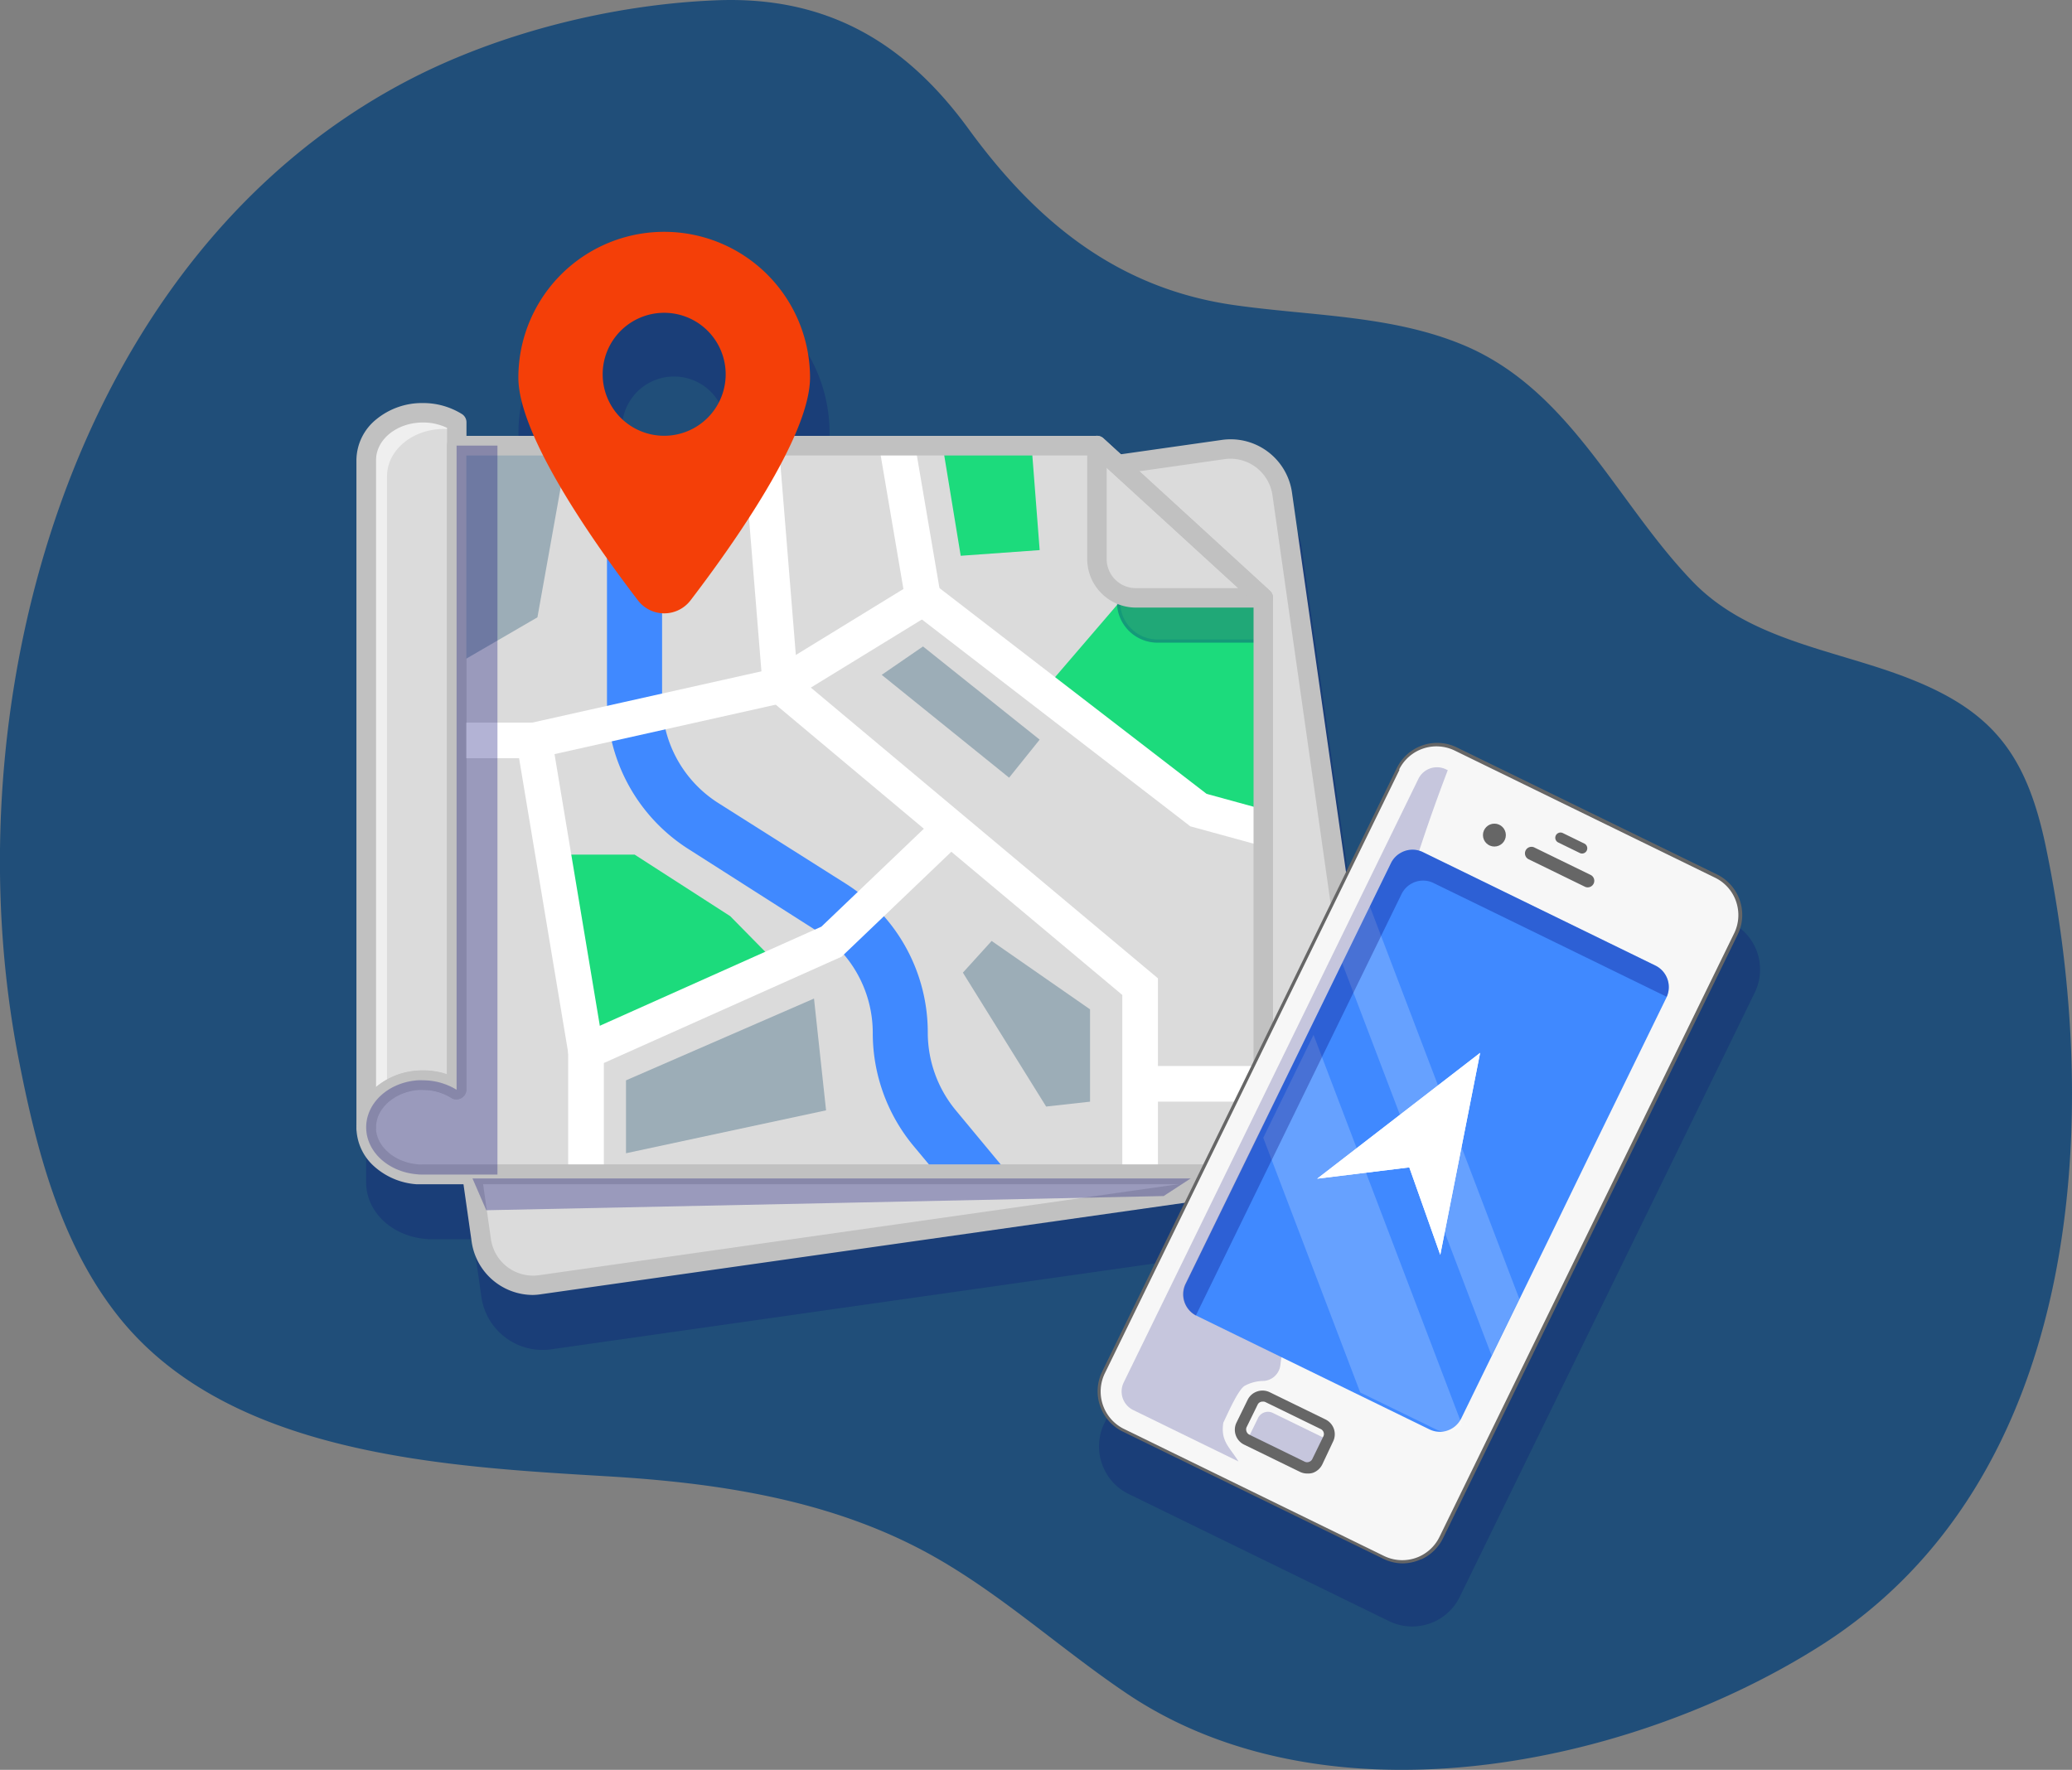<svg xmlns="http://www.w3.org/2000/svg" viewBox="0 0 437.97 374.17"><rect x="0" y="0" width="437.97" height="374.17" fill="#808080" stroke="none"/><title>onBoardingStep3</title><path d="M878.61-842.16a136.11,136.11,0,0,1,22.95-15.24c19.46-10.24,43.63-16.28,65.62-17.14,23.35-.92,39.93,8.93,53.28,27.24,14.32,19.65,31.5,33.69,56.1,37.2,16.28,2.32,33.24,2.11,48.42,8.43,22.72,9.48,32.38,33.34,48.58,50.1,11.23,11.62,28,14.09,42.56,19.25,20,7.09,27.76,16.18,32.05,36.88,12.14,58.55,7.41,133.72-47.5,168.66-40.77,25.94-104.65,38.61-146.82,10.19-14.34-9.66-27.17-21.61-42.38-29.84-20.66-11.18-44.24-14.69-67.4-16.06-34.61-2.06-80.33-4.52-103.55-34.06-12.2-15.52-17.24-35.39-21-54.78C806.9-717,825.16-798.33,878.61-842.16Z" transform="translate(-815.7 874.6)" style="fill:#204e79"/><g style="opacity:0.2"><path d="M1187.14-673.24a11.13,11.13,0,0,0-5.68-6.42l-55-26.86a11.21,11.21,0,0,0-15,5.15l-9.63,19.73-11-77.29A13.07,13.07,0,0,0,1076-770l-21.34,3-3.66-3.35a2.55,2.55,0,0,0-.28-.21l-.08-.05-.24-.11-.09,0-.27-.08H1050a2,2,0,0,0-.35,0H987.93c1.92-4.57,3.12-8.81,3.12-12.31a32.92,32.92,0,0,0-32.88-32.88,32.92,32.92,0,0,0-32.88,32.88c0,3.5,1.2,7.74,3.12,12.31H916.34v-2.89a2.07,2.07,0,0,0-1-1.75,15.56,15.56,0,0,0-8.25-2.29c-7.73,0-14,5.4-14,12v141.07c0,6.29,5.48,11.44,12.72,12a12.85,12.85,0,0,0,1.29.06h8.62l1.73,12.16a13,13,0,0,0,5.09,8.61,13,13,0,0,0,7.82,2.62,13.06,13.06,0,0,0,1.87-.13l133.84-19.05-16.93,34.67a11.12,11.12,0,0,0-.52,8.56,11.08,11.08,0,0,0,5.67,6.42l55,26.86a11.18,11.18,0,0,0,4.91,1.14,11.23,11.23,0,0,0,3.65-.61,11.1,11.1,0,0,0,6.42-5.68l62.28-127.59A11.16,11.16,0,0,0,1187.14-673.24ZM958.17-773a11,11,0,0,1-11-11,11,11,0,0,1,11-11,11,11,0,0,1,11,11A11,11,0,0,1,958.17-773Z" transform="translate(-815.7 874.6)" style="fill:#000072"/></g><rect x="907.16" y="-768.51" width="189.83" height="154.46" rx="11.02" transform="translate(-708.27 1008.93) rotate(-8.1)" style="fill:#dbdbdb"/><path d="M928.34-600.83a13.1,13.1,0,0,1-12.94-11.23l-18.66-131.1a13.09,13.09,0,0,1,11.1-14.79L1074-781.6a13.1,13.1,0,0,1,14.79,11.1l18.66,131.1a13,13,0,0,1-2.48,9.7,13,13,0,0,1-8.62,5.09L930.19-601A12.89,12.89,0,0,1,928.34-600.83ZM1075.8-777.62a9.15,9.15,0,0,0-1.27.09L908.42-753.88a9,9,0,0,0-7.61,10.14l18.66,131.1A9,9,0,0,0,929.61-605l166.11-23.65a9,9,0,0,0,5.91-3.49,9,9,0,0,0,1.71-6.65l-18.67-131.1A9,9,0,0,0,1075.8-777.62Z" transform="translate(-815.7 874.6)" style="fill:#c1c1c1"/><path d="M1082.72-748.2v115.41a6.5,6.5,0,0,1-6.5,6.51H905.06c-.37,0-.74,0-1.11-.05-6.09-.46-10.85-4.73-10.85-9.94s4.76-9.49,10.85-9.94a10.31,10.31,0,0,1,1.11,0,13.55,13.55,0,0,1,7.15,2V-780.4h135.36Z" transform="translate(-815.7 874.6)" style="fill:#dbdbdb"/><path d="M1076.22-625.94H905.06c-.41,0-.79,0-1.14,0a13.23,13.23,0,0,1-7.91-3.28,9.43,9.43,0,0,1-3.25-7,9.49,9.49,0,0,1,3.25-7,13.3,13.3,0,0,1,7.92-3.28c.35,0,.72-.05,1.13-.05a13.92,13.92,0,0,1,6.81,1.73V-780.74H1047.7l.1.09,35.27,32.3v115.56A6.86,6.86,0,0,1,1076.22-625.94Zm-171.16-20a8.94,8.94,0,0,0-1.07,0c-6,.45-10.55,4.58-10.55,9.6s4.53,9.14,10.54,9.6c.34,0,.69,0,1.08,0h171.16a6.16,6.16,0,0,0,6.16-6.16V-748l-35-32H912.56v136.39L912-644A13.14,13.14,0,0,0,905.06-645.92Z" transform="translate(-815.7 874.6)" style="fill:#000072"/><polygon points="116.17 180.68 134.15 180.68 154.35 193.69 164.63 204.14 123.01 221.61 116.17 180.68" style="fill:#1cdb7c"/><polygon points="221.82 144.55 237.4 126.4 267.02 126.4 266.54 176.8 221.82 144.55" style="fill:#1cdb7c"/><path d="M1029-626.28h-15.16l-5-6a37.36,37.36,0,0,1-8.66-23.91,25.58,25.58,0,0,0-12-21.72L961.38-695A37.17,37.17,0,0,1,944-726.51V-780.4h11.65v53.89a25.58,25.58,0,0,0,11.94,21.72l26.87,17a37.18,37.18,0,0,1,17.35,31.56,25.78,25.78,0,0,0,6,16.46Z" transform="translate(-815.7 874.6)" style="fill:#4089ff"/><path d="M912.21-785.35v141.07a13.55,13.55,0,0,0-7.15-2,10.31,10.31,0,0,0-1.11,0c-6.09.45-10.85,4.74-10.85,9.94V-777.34c0-5.52,5.35-10,12-10A13.55,13.55,0,0,1,912.21-785.35Z" transform="translate(-815.7 874.6)" style="fill:#dbdbdb"/><g style="opacity:0.55"><path d="M912.21-785.35v1.7a14,14,0,0,0-2.7-.26c-6.6,0-12,4.47-12,10V-644a9.49,9.49,0,0,0-4.45,7.78V-777.34c0-5.52,5.35-10,12-10A13.55,13.55,0,0,1,912.21-785.35Z" transform="translate(-815.7 874.6)" style="fill:#fff"/></g><path d="M893.1-634.21a2.06,2.06,0,0,1-2.06-2.06V-777.34a11.2,11.2,0,0,1,4.24-8.64,15.21,15.21,0,0,1,9.78-3.41,15.51,15.51,0,0,1,8.24,2.3,2.06,2.06,0,0,1,1,1.74v141.07a2.06,2.06,0,0,1-1.06,1.8,2.08,2.08,0,0,1-2.09,0,11.34,11.34,0,0,0-6.06-1.68,8.35,8.35,0,0,0-.91,0h0c-5,.38-9,3.85-9,7.9A2.05,2.05,0,0,1,893.1-634.21Zm12-151.07c-5.46,0-9.91,3.56-9.91,7.94V-644.8a15,15,0,0,1,8.63-3.46,12.79,12.79,0,0,1,1.28-.06,16,16,0,0,1,5.1.82V-784.14A11.63,11.63,0,0,0,905.06-785.28Z" transform="translate(-815.7 874.6)" style="fill:#c1c1c1"/><path d="M1082.72-748.2h-26.94a8.22,8.22,0,0,1-8.21-8.22v-24Z" transform="translate(-815.7 874.6)" style="fill:#dbdbdb"/><g style="opacity:0.3"><path d="M1082.64-739.07h-22.29a8.22,8.22,0,0,1-8.22-8.22v-1.77a8.15,8.15,0,0,0,3.66.86h26.57Z" transform="translate(-815.7 874.6)" style="fill:#282e6b"/><path d="M1083-738.73h-22.64a8.57,8.57,0,0,1-8.56-8.56v-2.32l.49.24a7.77,7.77,0,0,0,3.51.82h26.9Zm-30.52-9.8v1.24a7.89,7.89,0,0,0,7.88,7.88h21.93l-.25-8.45h-26.24A8.35,8.35,0,0,1,1052.47-748.53Z" transform="translate(-815.7 874.6)" style="fill:#000072"/></g><path d="M1082.72-746.15h-26.94a10.29,10.29,0,0,1-10.27-10.27v-24a2.06,2.06,0,0,1,1.23-1.88,2.06,2.06,0,0,1,2.21.37l35.16,32.19a2,2,0,0,1,.53,2.26A2.06,2.06,0,0,1,1082.72-746.15Zm-33.1-29.58v19.31a6.17,6.17,0,0,0,6.16,6.16h21.66Z" transform="translate(-815.7 874.6)" style="fill:#c1c1c1"/><polygon points="244.76 248.32 237.23 248.32 237.23 210.35 161.34 146.77 157.1 94.51 164.61 93.9 168.59 143.02 244.76 206.83 244.76 248.32" style="fill:#fff"/><polygon points="127.64 248.32 120.1 248.32 120.1 219.85 173.62 195.91 198.32 172.3 203.53 177.74 177.89 202.26 127.64 224.73 127.64 248.32" style="fill:#fff"/><polygon points="199.25 94.21 203.07 117.5 219.76 116.3 218.05 94.21 199.25 94.21" style="fill:#1cdb7c"/><polygon points="120.16 222.91 109.72 160.3 96.51 160.3 96.51 152.77 116.1 152.77 127.59 221.67 120.16 222.91" style="fill:#fff"/><polygon points="120.1 94.21 113.6 130.51 96.51 140.44 96.51 94.21 120.1 94.21" style="fill:#9cadb7"/><polygon points="113.73 160.21 112.09 152.86 163.53 141.35 190.96 124.52 185.91 94.84 193.34 93.58 199.25 128.28 166.4 148.43 113.73 160.21" style="fill:#fff"/><polygon points="266.03 178.65 251.61 174.7 192.81 129.38 197.4 123.42 255.04 167.83 268.02 171.39 266.03 178.65" style="fill:#fff"/><rect x="241" y="225.37" width="26.03" height="7.53" style="fill:#fff"/><path d="M1076.22-624.23H905.06c-.46,0-.88,0-1.28,0a15,15,0,0,1-8.92-3.72,11.16,11.16,0,0,1-3.82-8.27,11.16,11.16,0,0,1,3.82-8.27,15,15,0,0,1,8.92-3.72,12.79,12.79,0,0,1,1.28-.06,16,16,0,0,1,5.1.82V-780.4a2.05,2.05,0,0,1,2.05-2.05h135.36a2,2,0,0,1,1.38.54l35.16,32.19a2,2,0,0,1,.67,1.52v115.41A8.57,8.57,0,0,1,1076.22-624.23Zm-171.16-20a8.35,8.35,0,0,0-.91,0h0c-5,.38-9,3.85-9,7.9s3.94,7.51,9,7.89h0a8.35,8.35,0,0,0,.91,0h171.16a4.45,4.45,0,0,0,4.45-4.45V-747.3l-33.9-31H914.27v134.06a2.06,2.06,0,0,1-1.06,1.8,2.08,2.08,0,0,1-2.09,0A11.34,11.34,0,0,0,905.06-644.21Z" transform="translate(-815.7 874.6)" style="fill:#c1c1c1"/><polygon points="209.61 198.93 230.41 213.39 230.41 232.91 221.13 233.94 203.53 205.63 209.61 198.93" style="fill:#9cadb7"/><polygon points="186.37 142.67 195.1 136.67 219.76 156.37 213.3 164.41 186.37 142.67" style="fill:#9cadb7"/><polygon points="132.32 228.4 132.32 243.81 174.61 234.74 172.06 211.11 132.32 228.4" style="fill:#9cadb7"/><path d="M956.09-825.59a30.82,30.82,0,0,0-30.82,30.83c0,12.4,16.38,35.46,25.26,47.07a7,7,0,0,0,11.14,0c8.88-11.61,25.25-34.67,25.25-47.07A30.83,30.83,0,0,0,956.09-825.59Zm0,43.12a13,13,0,0,1-13-13,13,13,0,0,1,13-13,13,13,0,0,1,13,13A13,13,0,0,1,956.09-782.47Z" transform="translate(-815.7 874.6)" style="fill:#f43f08"/><g style="opacity:0.3"><path d="M920.85-780.4v154.12H905.06c-.37,0-.74,0-1.11-.05-6.09-.46-10.85-4.73-10.85-9.94s4.76-9.49,10.85-9.94a10.31,10.31,0,0,1,1.11,0,13.55,13.55,0,0,1,7.15,2V-780.4Z" transform="translate(-815.7 874.6)" style="fill:#000072"/></g><path d="M1111.22-712l-62.28,127.59a9.15,9.15,0,0,0,4.21,12.23l55,26.86a9.12,9.12,0,0,0,7.69.16h0a9.07,9.07,0,0,0,4.53-4.35l62.28-127.59a9.15,9.15,0,0,0-4.2-12.24l-55-26.86A9.14,9.14,0,0,0,1111.22-712Z" transform="translate(-815.7 874.6)" style="fill:#f7f7f7"/><path d="M1112.19-544.08a9.52,9.52,0,0,1-4.16-1l-55-26.86a9.49,9.49,0,0,1-4.36-12.69l62.28-127.59a9.5,9.5,0,0,1,12.68-4.37l55,26.86a9.5,9.5,0,0,1,4.81,5.45A9.46,9.46,0,0,1,1183-677L1120.72-549.4a9.53,9.53,0,0,1-4.59,4.47h0l-.11,0A9.42,9.42,0,0,1,1112.19-544.08Zm-.66-167.8-62.28,127.59a8.81,8.81,0,0,0,4,11.77l55,26.87a8.79,8.79,0,0,0,7.37.16l0,0a8.78,8.78,0,0,0,4.35-4.19l62.28-127.59a8.79,8.79,0,0,0,.42-6.73,8.75,8.75,0,0,0-4.46-5.05l-55-26.86a8.81,8.81,0,0,0-11.77,4Z" transform="translate(-815.7 874.6)" style="fill:#666"/><g style="opacity:0.2"><path d="M1084.74-575.89a2.33,2.33,0,0,0-3.12,1.08l-2.26,4.62L1091-564.5a2.34,2.34,0,0,0,3.13-1.07l2.26-4.63Z" transform="translate(-815.7 874.6)" style="fill:#000072"/></g><g style="opacity:0.2"><path d="M1115.51-709.93l-62.28,127.59a4.36,4.36,0,0,0,2,5.84l22.26,10.87c-2-3.17-3.78-4.29-3.22-8.17.82-1.69,3-6.74,4.44-7.77a8.41,8.41,0,0,1,4.09-1.08,3.81,3.81,0,0,0,3.54-3.36c.12-1,.23-1.65.23-1.65s7.28-7.18,15.85-9.3c-3.3-35,3.52-73.43,19.3-114.81l-.37-.18A4.37,4.37,0,0,0,1115.51-709.93Z" transform="translate(-815.7 874.6)" style="fill:#000072"/></g><path d="M1167.93-663.67l-14.37,29.43L1143-612.48l-9.86,20.2-5.86,12-2.69,5.52a5.28,5.28,0,0,1-1.14,1.53,5,5,0,0,1-5.64.8l-15.91-7.76-33.23-16.22a5.07,5.07,0,0,1-2.33-6.78l15.06-30.85L1092-655.82l3.66-7.49,5.85-12,8.2-16.8a5,5,0,0,1,2.11-2.21,5,5,0,0,1,4.67-.12l17.42,8.5,31.72,15.48A5.08,5.08,0,0,1,1167.93-663.67Z" transform="translate(-815.7 874.6)" style="fill:#4089ff"/><g style="opacity:0.2"><path d="M1124.78-573.25a5,5,0,0,1-5.64.8l-15.92-7.76-20.5-53.85,10.63-21.76Z" transform="translate(-815.7 874.6)" style="fill:#fff"/></g><g style="opacity:0.2"><polygon points="321.15 274.61 315.29 286.59 283.69 203.58 289.54 191.59 321.15 274.61" style="fill:#fff"/></g><g style="opacity:0.3"><path d="M1168-663.86l-.13-.07-31.71-15.48-17.43-8.5a5,5,0,0,0-4.67.12,5,5,0,0,0-2.11,2.21l-8.2,16.8-5.85,12-3.66,7.49-10.62,21.76-15.05,30.85a1.76,1.76,0,0,0-.09.2,5.08,5.08,0,0,1-2.2-6.72l15.06-30.85L1092-655.82l3.66-7.49,5.85-12,8.2-16.8a5,5,0,0,1,2.11-2.21,5,5,0,0,1,4.67-.12l17.42,8.5,31.72,15.48A5.07,5.07,0,0,1,1168-663.86Z" transform="translate(-815.7 874.6)" style="fill:#000072"/></g><path d="M1151.31-687a1.3,1.3,0,0,1-.61-.14l-11.88-5.8a1.39,1.39,0,0,1-.64-1.86,1.38,1.38,0,0,1,1.85-.63l11.89,5.8a1.38,1.38,0,0,1,.63,1.85A1.39,1.39,0,0,1,1151.31-687Z" transform="translate(-815.7 874.6)" style="fill:#666"/><path d="M1150.1-694.15a1,1,0,0,1-.48-.12l-4.55-2.22a1.11,1.11,0,0,1-.51-1.48,1.11,1.11,0,0,1,1.48-.51l4.55,2.22a1.11,1.11,0,0,1,.51,1.48A1.11,1.11,0,0,1,1150.1-694.15Z" transform="translate(-815.7 874.6)" style="fill:#666"/><circle cx="315.88" cy="176.55" r="2.42" style="fill:#666"/><polygon points="304.44 265.29 297.89 246.8 278.42 249.19 312.86 222.59 304.44 265.29" style="fill:#fff"/><polygon points="304.44 265.29 297.89 246.8 278.42 249.19 312.86 222.59 304.44 265.29" style="fill:#fff"/><path d="M1092-563.08a3.45,3.45,0,0,1-1.54-.36l-11.77-5.74a3.48,3.48,0,0,1-1.78-2,3.47,3.47,0,0,1,.16-2.68l2.34-4.78a3.46,3.46,0,0,1,2-1.78,3.49,3.49,0,0,1,2.69.16l11.76,5.74a3.53,3.53,0,0,1,1.79,2,3.51,3.51,0,0,1-.17,2.68L1095.2-565a3.54,3.54,0,0,1-2,1.78A3.45,3.45,0,0,1,1092-563.08Zm-9.43-15.2a1.21,1.21,0,0,0-.38.06,1.13,1.13,0,0,0-.66.59l-2.34,4.78a1.19,1.19,0,0,0,0,.89,1.15,1.15,0,0,0,.58.66l11.77,5.75h0a1.19,1.19,0,0,0,.89,0,1.16,1.16,0,0,0,.66-.59l2.33-4.78a1.12,1.12,0,0,0,.06-.88,1.15,1.15,0,0,0-.59-.67l-11.77-5.74A1.11,1.11,0,0,0,1082.61-578.28Z" transform="translate(-815.7 874.6)" style="fill:#666"/><g style="opacity:0.3"><path d="M918.49-618.74c1.66,0,143.18-3,143.18-3l5.71-3.72H915.57Z" transform="translate(-815.7 874.6)" style="fill:#000072"/></g></svg>